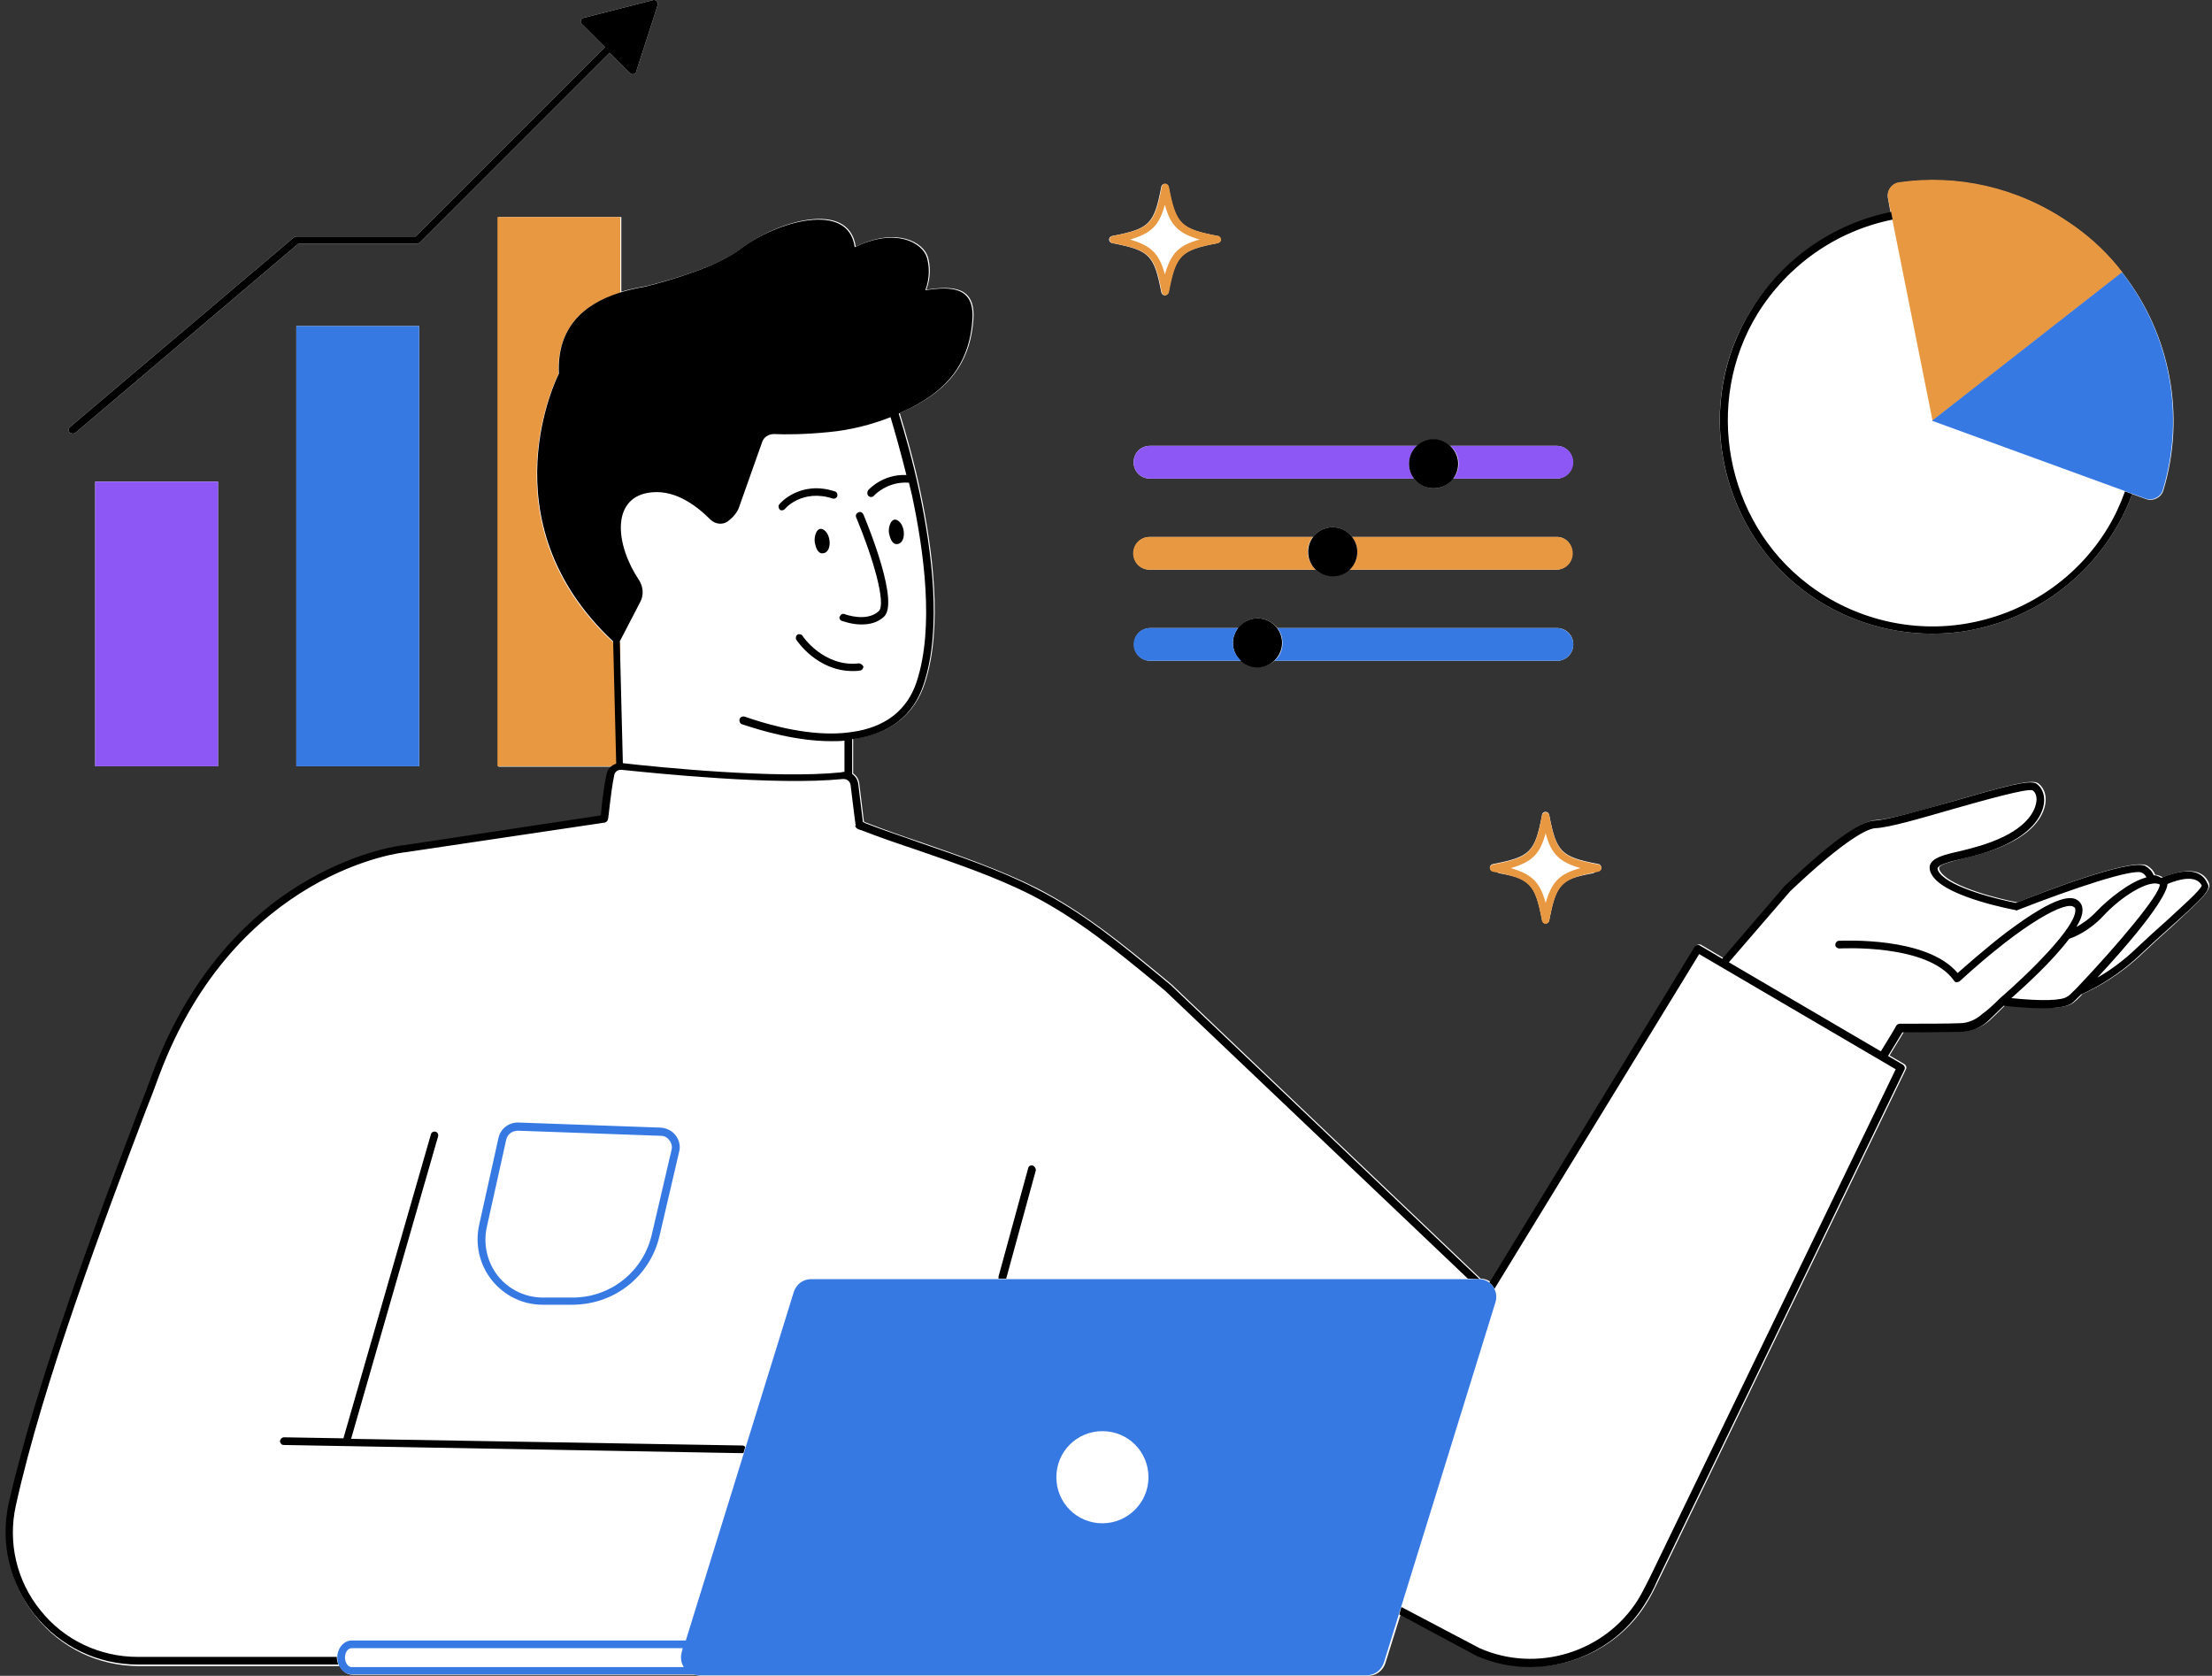 <?xml version="1.0" encoding="UTF-8"?>
<!DOCTYPE svg PUBLIC '-//W3C//DTD SVG 1.0//EN'
          'http://www.w3.org/TR/2001/REC-SVG-20010904/DTD/svg10.dtd'>
<svg height="327.4" preserveAspectRatio="xMidYMid meet" version="1.0" viewBox="-1.1 0.0 432.2 327.4" width="432.2" xmlns="http://www.w3.org/2000/svg" xmlns:xlink="http://www.w3.org/1999/xlink" zoomAndPan="magnify"
><rect x="-1.1" y="0.0" width="432.2" height="327.4" fill="#333333" stroke="none"/><g fill="#fff" id="change1_2"
  ><path d="M223.6,87.1c-1.8,0-3.2,1.4-3.2,3.2s1.4,3.2,3.2,3.2h51.6c0.9,1.1,2.3,1.9,3.8,1.9s2.9-0.7,3.8-1.9h20.2 c1.8,0,3.2-1.4,3.2-3.2s-1.4-3.2-3.2-3.2h-20.8c0,0,0,0,0,0c-0.9-0.8-2-1.2-3.2-1.2c-1.2,0-2.4,0.5-3.2,1.2c0,0,0,0,0,0H223.6z"
    /><path d="M17.5 94.1H41.5V149.7H17.5z"
    /><path d="M216.2,47.5c7.3,1.4,8.2,2.3,9.6,9.6c0.1,0.4,0.4,0.6,0.7,0.6s0.7-0.3,0.7-0.6c1.4-7.3,2.3-8.2,9.6-9.6 c0.4-0.1,0.6-0.4,0.6-0.7c0-0.4-0.3-0.7-0.6-0.7c-7.3-1.4-8.2-2.3-9.6-9.6c-0.1-0.4-0.4-0.6-0.7-0.6s-0.7,0.3-0.7,0.6 c-1.4,7.3-2.3,8.2-9.6,9.6c-0.4,0.1-0.6,0.4-0.6,0.7C215.6,47.1,215.8,47.4,216.2,47.5z"
    /><path d="M301.6,159.2c-0.1-0.4-0.4-0.6-0.7-0.6c-0.4,0-0.7,0.3-0.7,0.6c-1.4,7.3-2.3,8.2-9.6,9.6 c-0.4,0.1-0.6,0.4-0.6,0.7s0.3,0.7,0.6,0.7c7.3,1.4,8.2,2.3,9.6,9.6c0.1,0.4,0.4,0.6,0.7,0.6c0.4,0,0.7-0.3,0.7-0.6 c1.4-7.3,2.3-8.2,9.6-9.6c0.4-0.1,0.6-0.4,0.6-0.7s-0.3-0.7-0.6-0.7C303.9,167.4,303,166.5,301.6,159.2z"
    /><path d="M303.1,104.9h-40c0,0,0,0,0,0c-0.9-1.1-2.3-1.9-3.8-1.9s-2.9,0.7-3.8,1.9c0,0,0,0,0,0h-31.9 c-1.8,0-3.2,1.4-3.2,3.2s1.4,3.2,3.2,3.2H256c0,0,0,0,0,0c0.9,0.8,2,1.2,3.2,1.2c1.2,0,2.4-0.5,3.2-1.2c0,0,0,0,0,0h40.5 c1.8,0,3.2-1.4,3.2-3.2S304.8,104.9,303.1,104.9z"
    /><path d="M351.1,115.2c7.3,5.6,16.3,8.6,25.3,8.6c2.5,0,5.1-0.2,7.6-0.7c11.5-2.2,21.7-9.1,27.9-19.2 c1.5-2.4,2.7-4.9,3.6-7.4l-0.6-0.2c0,0,0,0,0,0l3.3,1.2c1.4,0.5,3-0.3,3.4-1.7c4.4-14.6,1.4-30.5-8-42.5l0,0 c-0.4-0.5-0.8-1-1.2-1.5c-2.6-3.1-5.7-5.9-9.3-8.3c-10.1-6.9-21.9-9.4-33.1-7.8c-1.5,0.2-2.5,1.6-2.2,3.1l0.5,2.8 c-11.3,2.3-21.3,9.2-27.3,19.1C329.9,78.4,334.4,102.4,351.1,115.2z"
    /><path d="M430.5,172.5c-0.8-1.9-3-3.5-9-1.1c-0.2-0.1-0.4-0.2-0.6-0.3c-0.3-0.1-0.6-0.2-0.9-0.2 c-0.3-0.8-0.9-1.4-1.6-1.8c-3-1.6-21.2,5.5-25.3,7.2c-3.6-0.7-12.6-2.9-14.9-5.8c-0.3-0.4-0.5-0.8-0.4-1c0.2-0.7,2.5-1.2,4.7-1.8 c2.5-0.6,5.7-1.4,8.8-2.9c6.3-3,7.2-6.8,7.3-8.3c0.1-1.5-0.5-2.8-1.5-3.5c-1.3-0.8-5.8,0.4-16.5,3.5c-6.2,1.8-12.6,3.6-15.1,3.7 c-2.9,0.1-8.8,4.4-17.6,12.8l-12.2,14.2l-4.4-2.6c-0.4-0.2-0.8-0.1-1,0.3l-40.1,65.6c-0.5-0.4-1.2-0.7-2-0.7l-60.3-57.4l-1.8-1.5 c-7.9-6.5-15.3-12.6-24.6-17.4c-7.2-3.6-15-6.3-22.5-8.9c-3.6-1.2-7.3-2.5-10.9-3.9c0,0-0.1,0-0.2-0.1c0,0-0.1,0-0.2-0.1 c-0.1-0.6-0.2-1.9-0.4-3.3l-0.5-4.1c-0.1-0.9-0.6-1.6-1.2-2v-6.8c0.1,0,0.2,0,0.2,0c7.1-1,11.8-4.7,13.8-10.8 c3.6-10.9,1.5-26.2-0.8-37.2c-1.3-6.2-2.9-11.7-4.1-15.6c1.3-0.6,2.6-1.2,3.8-1.9c6.6-3.7,10.1-8.9,10.6-16.5 c0.4-6.3-4-6.5-9.2-5.7c0.9-2.4,0.8-4.7,0.3-6.4c-0.9-2.9-6.1-5.9-14.1-2c-1.3-9.3-15.5-4.9-22.1,0.2c-4.7,3.6-13.3,6.1-18.8,7.5 c-1.7,0.3-3.3,0.6-4.9,1.1v0v-2.7V42.4h-24v107.4h22.2c-0.5,0.4-0.8,0.9-0.9,1.6c-0.6,2.8-1,6.6-1.1,8l-38.3,5.8 c-0.3,0-8.6,0.9-18.9,6.8c-9.5,5.5-22.4,16.4-30.4,37.8c-0.8,2.2-1.7,4.6-2.7,7.1c-8,21.1-20,53-25.4,77.1 c-1.7,7.7,0.1,15.6,5.1,21.8c4.9,6.2,12.3,9.7,20.2,9.7h39.2c0,0,0,0,0,0c0,0,0,0,0,0c0.5,1,1.4,1.7,2.5,1.7h66.9 c0.3,0.1,0.7,0.2,1.1,0.2h130.4c1.6,0,2.9-1,3.4-2.5l3-9.6l15.1,8.1c3.4,1.5,7,2.2,10.5,2.2c8.8,0,17.4-4.4,22.3-12.2 c0.9-1.4,1.7-3,2.5-4.7l48.3-99.8c0.2-0.4,0-0.8-0.3-1l-2.9-1.7c1.2-2,2.3-3.8,2.8-4.6c4.7,0,9.1-0.1,11.3-0.1c2,0,3.9-0.8,5.4-2.1 c0.9-0.8,1.9-1.8,3.1-3c7.3,0.8,11.8,0.7,13.3-0.5c0.4-0.3,1-0.8,1.8-1.7c2.9-1.3,7.3-3.7,11.8-8c1.9-1.8,4-3.7,5.8-5.3 C429,175.7,431.1,173.8,430.5,172.5z"
    /><path d="M13.2,84.7c0.2,0,0.3-0.1,0.5-0.2l43.5-36.9h23.2c0.2,0,0.4-0.1,0.5-0.2L118,10.3l4,4c0.1,0.1,0.3,0.2,0.5,0.2 c0.1,0,0.1,0,0.2,0c0.3-0.1,0.5-0.2,0.5-0.5l4.2-13c0.1-0.3,0-0.5-0.2-0.7C127.1,0,126.8,0,126.6,0l-13.7,3.5 c-0.3,0.1-0.5,0.3-0.5,0.5c-0.1,0.3,0,0.5,0.2,0.7l4.5,4.5l-37,37H56.8c-0.2,0-0.3,0.1-0.5,0.2l-43.7,37c-0.3,0.3-0.4,0.7-0.1,1.1 C12.7,84.6,12.9,84.7,13.2,84.7z"
    /><path d="M56.8 63.7H80.8V149.7H56.8z"
    /><path d="M303.1,129.1c1.8,0,3.2-1.4,3.2-3.2s-1.4-3.2-3.2-3.2h-54.6c0,0,0,0,0,0c-0.9-1.1-2.3-1.9-3.8-1.9 c-1.6,0-2.9,0.7-3.8,1.9c0,0,0,0,0,0h-17.2c-1.8,0-3.2,1.4-3.2,3.2s1.4,3.2,3.2,3.2h17.8c0,0,0,0,0,0c0.9,0.8,2,1.2,3.2,1.2 c1.2,0,2.4-0.5,3.2-1.2c0,0,0,0,0,0H303.1z M249.4,124.7c0.1,0.3,0.1,0.6,0.1,0.9c0,0.3,0,0.6-0.1,0.9c0.1-0.3,0.1-0.6,0.1-0.9 C249.5,125.3,249.4,125,249.4,124.7z"
  /></g
  ><g id="change1_1"
  ><path d="M236.2,46.7c0,0.3-0.2,0.6-0.5,0.7c-6.5,1.2-7.3,2-8.5,8.5c-0.1,0.3-0.3,0.5-0.7,0.5s-0.6-0.2-0.7-0.5 c-1.2-6.5-2-7.3-8.5-8.5c-0.3-0.1-0.5-0.3-0.5-0.7s0.2-0.6,0.5-0.7c6.5-1.2,7.3-2,8.5-8.5c0.1-0.3,0.3-0.5,0.7-0.5s0.6,0.2,0.7,0.5 c1.2,6.5,2,7.3,8.5,8.5C236,46.1,236.2,46.4,236.2,46.7z M310.2,169.2c-6.5-1.2-7.3-2-8.5-8.5c-0.1-0.3-0.3-0.5-0.7-0.5 s-0.6,0.2-0.7,0.5c-1.2,6.5-2,7.3-8.5,8.5c-0.3,0.1-0.5,0.3-0.5,0.7s0.2,0.6,0.5,0.7c6.5,1.2,7.3,2,8.5,8.5 c0.1,0.3,0.3,0.5,0.7,0.5s0.6-0.2,0.7-0.5c1.2-6.5,2-7.3,8.5-8.5c0.3-0.1,0.5-0.3,0.5-0.7C310.7,169.5,310.5,169.2,310.2,169.2z M401.2,49.9c-19.3-14.7-47-9.6-59.7,11.1c-10.9,17.7-6.5,41.1,10,53.8c19.3,14.7,47,9.6,59.7-11.1C422.1,86,417.8,62.5,401.2,49.9 z M118,152.7l-0.8,7c0,0-24.5,3.7-35.6,5.6s-15.7,3.9-22.3,7.4S44.1,185.1,39,191.4s-12.4,25.8-12.4,25.8L7.5,272 c0,0-6.6,18.8-6.7,28.5s5.2,14,8.7,18.1c3.5,4.1,13.7,6.1,13.7,6.1l41.9-0.2c-0.1,0.7,2.3,1.9,2.3,1.9l65.3-0.3l14.1-6l123.8-6.8 c0,0,16.2,9.7,20.4,10.7s10.7,0.6,16.6-1.1c5.9-1.7,6.5-4.4,9.2-6.4s5.3-7.9,5.3-7.9l48-100l-3.3-2.3l3.5-5.2c0,0,9.9-0.2,12.4-0.4 c2.5-0.2,5.3-3.4,6.3-4.3c1-0.8,1.3-1,3-0.6c1.7,0.5,8.7,0.4,10.8-0.4s3.3-2.6,3.3-2.6l5.9-2.8l8.6-7.3c0,0,8.9-8.7,9.4-9.5 s-0.4-2.4-2.5-2.4s-5.2,1.4-5.2,1.4c-0.4-0.6-2.8-0.9-2.8-0.9s0.1-1.3-1.2-1.9s-4.4,0.2-9.2,1.7c-4.8,1.5-15.3,6.1-15.3,6.1 s-7.2-1.3-10.5-2.6c-3.3-1.3-6.4-4-5.9-5.6s10.3-3.7,13.2-4.7c2.9-1,5.8-3.7,6.6-5.1c0.8-1.4,1-4-0.3-5.3s-6,0.1-10.4,1.4 c-4.5,1.3-14.7,4.6-19.6,5.1s-7.9,4.4-12.2,7.3s-18.7,20.4-18.7,20.4l-5.2-2.7l-38.2,62.4l-3.3,4c0,0-50.4-47.9-59.3-56.5 s-24.2-18.5-29-21.4c-4.8-2.9-34-12.7-34-12.7s-0.4-5.3-0.6-7.1c-0.2-1.8-1.5-2.7-1.5-2.7l-0.2-7.8c6.3,0,10.7-3.7,13.8-8.7 c3.1-5,2.4-21.3,2-25.3c-0.4-4-4.3-21.3-4.7-22.9c-0.4-1.6-3-8.7-3-8.7l-22-1.2l-9.3,16.7l-10-9.9l-16,14.6l4,22.9l0.8,28 C118.8,149,118,152.7,118,152.7z" fill="#fff"
  /></g
  ><g
  ><g id="change2_1"
    ><path d="M275.2,93.5h-51.6c-1.8,0-3.2-1.4-3.2-3.2s1.4-3.2,3.2-3.2h52.2c-1,0.9-1.6,2.1-1.6,3.5 C274.2,91.7,274.6,92.7,275.2,93.5z M303.1,87.1h-20.8c1,0.9,1.6,2.1,1.6,3.5c0,1.1-0.4,2.1-1,2.9h20.2c1.8,0,3.2-1.4,3.2-3.2 S304.8,87.1,303.1,87.1z M17.5,94.1v55.6h24V94.1H17.5z" fill="#8d57f6"
    /></g
    ><g id="change3_1"
    ><path d="M120.1,125.3v24.4h-24V42.4h24v14.8c-0.1,0-0.2,0-0.3,0.1c0,0,0,0,0,0c-7.1,2.2-12.1,6.9-11.8,15.8 c0,0-15.1,29.4,11.6,53.2L120.1,125.3z M254.4,107.8c0-1.1,0.4-2.1,1-2.9h-31.9c-1.8,0-3.2,1.4-3.2,3.2s1.4,3.2,3.2,3.2H256 C255.1,110.5,254.4,109.2,254.4,107.8z M303.1,104.9h-40c0.6,0.8,1,1.8,1,2.9c0,1.4-0.6,2.7-1.6,3.5h40.5c1.8,0,3.2-1.4,3.2-3.2 S304.8,104.9,303.1,104.9z M413.6,53.2c-0.4-0.5-0.8-1-1.2-1.5c-2.6-3.1-5.7-5.9-9.3-8.3c-10.1-6.9-21.9-9.4-33.1-7.8 c-1.5,0.2-2.5,1.6-2.2,3.1l8.7,43.5L413.6,53.2z M227.3,57.1c1.4-7.3,2.3-8.2,9.6-9.6c0.4-0.1,0.6-0.4,0.6-0.7s-0.3-0.7-0.6-0.7 c-7.3-1.4-8.2-2.3-9.6-9.6c-0.1-0.4-0.4-0.6-0.7-0.6l0,0c-0.4,0-0.7,0.3-0.7,0.6c-1.4,7.3-2.3,8.2-9.6,9.6 c-0.4,0.1-0.6,0.4-0.6,0.7s0.3,0.7,0.6,0.7c7.3,1.4,8.2,2.3,9.6,9.6c0.1,0.4,0.4,0.6,0.7,0.6S227.2,57.4,227.3,57.1z M226.5,40 c1.1,4.1,2.7,5.6,6.8,6.8c-4.1,1.1-5.6,2.7-6.8,6.8c-1.1-4.1-2.7-5.6-6.8-6.8C223.8,45.6,225.4,44.1,226.5,40z M301.6,179.9 c1.4-7.3,2.3-8.2,9.6-9.6c0.4-0.1,0.6-0.4,0.6-0.7s-0.3-0.7-0.6-0.7c-7.3-1.4-8.2-2.3-9.6-9.6c-0.1-0.4-0.4-0.6-0.7-0.6 s-0.7,0.3-0.7,0.6c-1.4,7.3-2.3,8.2-9.6,9.6c-0.4,0.1-0.6,0.4-0.6,0.7s0.3,0.7,0.6,0.7c7.3,1.4,8.2,2.3,9.6,9.6 c0.1,0.4,0.4,0.6,0.7,0.6l0,0C301.2,180.5,301.5,180.2,301.6,179.9z M300.9,162.8c1.1,4.1,2.7,5.6,6.8,6.8 c-4.1,1.1-5.6,2.7-6.8,6.8c-1.1-4.1-2.7-5.6-6.8-6.8C298.2,168.4,299.8,166.9,300.9,162.8z" fill="#e99842"
    /></g
    ><g id="change4_1"
    ><path d="M239.8,125.6c0-2.6,2.2-4.8,4.8-4.8s4.8,2.1,4.8,4.8c0,2.6-2.2,4.8-4.8,4.8C241.9,130.4,239.8,128.2,239.8,125.6z M259.3,112.6c2.7,0,4.8-2.1,4.8-4.8c0-2.6-2.2-4.8-4.8-4.8s-4.8,2.1-4.8,4.8S256.6,112.6,259.3,112.6z M279,95.4 c2.7,0,4.8-2.1,4.8-4.8c0-2.6-2.2-4.8-4.8-4.8s-4.8,2.1-4.8,4.8C274.2,93.3,276.4,95.4,279,95.4z M13.2,84.7c0.2,0,0.3-0.1,0.5-0.2 l43.5-36.9h23.2c0.2,0,0.4-0.1,0.5-0.2L118,10.3l4,4c0.1,0.1,0.3,0.2,0.5,0.2c0.1,0,0.1,0,0.2,0c0.3-0.1,0.5-0.2,0.5-0.5l4.2-13 c0.1-0.3,0-0.5-0.2-0.7C127.1,0,126.8,0,126.6,0l-13.7,3.5c-0.3,0.1-0.5,0.3-0.5,0.5c-0.1,0.3,0,0.5,0.2,0.7l4.5,4.5l-37,37H56.8 c-0.2,0-0.3,0.1-0.5,0.2l-43.7,37c-0.3,0.3-0.4,0.7-0.1,1.1C12.7,84.6,12.9,84.7,13.2,84.7z M351.1,115.2 c7.3,5.6,16.3,8.6,25.3,8.6c2.5,0,5.1-0.2,7.6-0.7c11.5-2.2,21.7-9.1,27.9-19.2c1.5-2.4,2.7-4.9,3.6-7.4l-1.4-0.5 c-0.9,2.5-2,4.9-3.4,7.2c-5.9,9.7-15.7,16.4-26.9,18.5c-11.1,2.1-22.7-0.7-31.7-7.6c-16.1-12.3-20.4-35.5-9.8-52.8 c5.9-9.5,15.4-16.2,26.4-18.4l-0.3-1.5c-11.3,2.3-21.3,9.2-27.3,19.1C329.9,78.4,334.4,102.4,351.1,115.2z M423.1,181 c-1.8,1.6-3.9,3.5-5.8,5.3c-4.5,4.3-8.9,6.7-11.8,8c-0.8,0.8-1.4,1.4-1.8,1.7c-1.5,1.1-6,1.3-13.3,0.5c-1.2,1.2-2.3,2.2-3.1,3 c-1.5,1.4-3.4,2.1-5.4,2.1c-2.2,0-6.6,0.1-11.3,0.1c-0.5,0.8-1.6,2.6-2.8,4.6l2.9,1.7c0.3,0.2,0.5,0.6,0.3,1l-48.3,99.8 c-0.7,1.7-1.6,3.3-2.5,4.7c-4.9,7.8-13.5,12.2-22.3,12.2c-3.5,0-7.1-0.7-10.5-2.2l-15.1-8.1l0.4-1.4c0,0,0.1,0,0.1,0L288,322 c11.1,4.9,24.4,0.9,30.9-9.4c0.8-1.3,1.6-2.9,2.4-4.5l48-99.2l-38.4-22.5l-40,65.4c-0.2-0.5-0.6-0.9-1-1.2L330,185 c0.2-0.3,0.7-0.5,1-0.3l4.4,2.6l12.2-14.2c8.8-8.4,14.7-12.7,17.6-12.8c2.5-0.1,8.9-2,15.1-3.7c10.7-3.1,15.2-4.3,16.5-3.5 c1,0.7,1.6,2,1.5,3.5c-0.1,1.5-1,5.2-7.3,8.3c-3.1,1.5-6.2,2.3-8.8,2.9c-2.2,0.5-4.5,1.1-4.7,1.8c-0.1,0.2,0.1,0.6,0.4,1 c2.3,2.9,11.3,5.1,14.9,5.8c4.2-1.7,22.4-8.8,25.3-7.2c0.7,0.4,1.3,1,1.6,1.8c0.4,0,0.7,0.1,0.9,0.2c0.2,0.1,0.4,0.2,0.6,0.3 c6-2.5,8.2-0.8,9,1.1C431.1,173.8,429,175.7,423.1,181z M389.6,195.1C389.6,195.1,389.6,195.1,389.6,195.1 C389.6,195.1,389.6,195.1,389.6,195.1c6-5.2,14.9-14,14.8-17.3c0-0.4-0.1-0.5-0.3-0.6c-1.4-1.2-9.3,2.6-22.3,14.5 c-0.2,0.1-0.4,0.2-0.6,0.2c-0.2,0-0.4-0.1-0.5-0.3c-5.1-7.3-22.2-6.3-22.4-6.3c-0.4,0-0.8-0.3-0.8-0.7c0-0.4,0.3-0.8,0.7-0.8 c0.7,0,17.2-0.9,23.2,6.3c1.5-1.3,5.4-4.8,9.6-8c10-7.5,12.8-7.1,14-6.1c0.5,0.4,0.8,1,0.8,1.8c0,0.9-0.4,2-1.2,3.3 c1.1-0.6,2.6-1.6,4-3.1c2-2.1,6.3-5.7,9.7-6.6c-0.2-0.4-0.5-0.7-0.9-0.9c-1.6-0.9-13.6,3.1-24.3,7.3c-0.1,0.1-0.3,0.1-0.4,0 c-0.5-0.1-12.9-2.4-16-6.4c-0.7-0.9-0.9-1.7-0.7-2.4c0.5-1.4,2.6-2,5.8-2.7c2.5-0.6,5.6-1.4,8.5-2.8c5.8-2.8,6.4-6.1,6.5-7 c0.1-0.9-0.2-1.8-0.8-2.1c-1.1-0.4-9.3,1.9-15.3,3.6c-6.6,1.9-12.7,3.7-15.4,3.8c-1.4,0.1-5.5,1.8-16.6,12.3l-12,13.9l29.7,17.4 c1.3-2.1,2.7-4.4,3-5c0.1-0.2,0.4-0.4,0.7-0.4c4.9,0,9.4,0,11.7-0.1c1.6,0,3.2-0.7,4.4-1.8C387.2,197.4,388.3,196.4,389.6,195.1z M404.6,193.1L404.6,193.1c8-8.4,16.4-18.4,16.3-20.3c-2-1.1-7.5,2.3-11,6.1c-2.9,3.1-5.8,4.2-6.7,4.5c-3.3,4.4-8.7,9.3-11.3,11.6 c5.8,0.6,9.9,0.5,10.9-0.3C403.1,194.6,403.5,194.2,404.6,193.1z M429.1,173c-1-2-4.1-1.4-6.7-0.3c0,0.7-0.8,4.4-13.7,18.3 c2.3-1.3,5-3.2,7.7-5.8c1.9-1.8,4-3.7,5.8-5.3C425.1,177.2,428.8,174,429.1,173z M159.7,108.1c1.7-0.2,1.6-3.2,0.5-4.3 c-0.9-0.9-1.5-0.4-1.8,0.2c-0.3,0.6-0.4,1.3-0.3,2C158.3,107,158.7,108.2,159.7,108.1z M174.2,106.3c1.7-0.2,1.6-3.2,0.5-4.3 c-0.9-0.9-1.5-0.4-1.8,0.2c-0.3,0.6-0.4,1.3-0.3,2C172.8,105.1,173.2,106.4,174.2,106.3z M163.4,121.3c0.1,0,1.8,0.7,3.8,0.7 c1.5,0,3.1-0.3,4.4-1.5c3-2.7-2.8-17.1-4-20c-0.2-0.4-0.6-0.6-1-0.4c-0.4,0.2-0.6,0.6-0.4,1c3.3,7.9,5.9,16.9,4.4,18.3 c-2.4,2.2-6.6,0.6-6.6,0.6c-0.4-0.2-0.8,0-1,0.4C162.8,120.7,163,121.2,163.4,121.3z M166.7,129.6c-6.8,0.8-11-5.3-11-5.4 c-0.2-0.3-0.7-0.4-1-0.2c-0.3,0.2-0.4,0.7-0.2,1c0.2,0.3,4.1,6.1,11,6.1c0.5,0,0.9,0,1.4-0.1c0.4,0,0.7-0.4,0.7-0.8 C167.4,129.9,167.1,129.6,166.7,129.6z M151.7,99.7c0.2,0,0.4-0.1,0.6-0.3c0.1-0.2,3.5-3.9,9.3-2c0.4,0.1,0.8-0.1,0.9-0.5 s-0.1-0.8-0.5-0.9c-6.7-2.2-10.7,2.3-10.8,2.5c-0.3,0.3-0.2,0.8,0.1,1.1C151.4,99.7,151.6,99.7,151.7,99.7z M285.7,249.8 l-59.1-56.2l-1.8-1.5c-7.8-6.4-15.2-12.5-24.3-17.2c-7.1-3.6-14.8-6.2-22.3-8.8c-3.6-1.2-7.4-2.5-11-3.9c-0.4-0.1-0.7-0.2-0.9-0.4 c0,0-0.1,0-0.1-0.1c-0.1-0.1-0.2-0.2-0.2-0.4l0.1,0c-0.1-0.5-0.2-1.5-0.5-3.8l-0.5-4.1c-0.1-0.8-0.8-1.3-1.6-1.2 c-13,1.3-36.3-1.1-43.1-1.8c-0.1,0-0.2,0-0.3,0c0,0,0,0-0.1,0c0,0,0,0,0,0c0,0,0,0,0,0c-0.6,0.1-1,0.5-1.1,1.1 c-0.7,3.4-1.1,8.4-1.2,8.5c0,0.3-0.3,0.6-0.6,0.7l-39,5.8c-0.4,0-33.1,3.6-48.1,43.6c-0.8,2.2-1.7,4.6-2.7,7.1 c-8,21.1-20,52.9-25.3,76.9c-1.6,7.2,0.1,14.7,4.8,20.5c4.6,5.8,11.6,9.1,19,9.1h38.9c0,0.5,0.1,1,0.3,1.5c0,0,0,0,0,0H25.9 c-7.9,0-15.2-3.5-20.2-9.7c-4.9-6.1-6.8-14.1-5.1-21.8C6,269.9,18,237.9,26,216.8c1-2.5,1.9-4.9,2.7-7.1 c8-21.4,20.9-32.4,30.4-37.8c10.3-5.9,18.5-6.8,18.9-6.8l38.3-5.8c0.1-1.4,0.5-5.2,1.1-8c0.2-1,0.9-1.8,1.9-2.1l-0.6-23.9 C93.4,101.6,108.1,73,108.1,73c-0.4-8.8,4.6-13.5,11.8-15.8c0,0,0,0,0,0c1.6-0.5,3.3-0.9,5.1-1.2c5.5-1.4,14.2-4,18.8-7.5 c6.6-5.1,20.9-9.4,22.1-0.2c8-3.9,13.2-0.9,14.1,2c0.5,1.7,0.6,4-0.3,6.4c5.2-0.8,9.6-0.6,9.2,5.7c-0.5,7.6-4,12.8-10.6,16.5 c-1.2,0.7-2.5,1.3-3.8,1.9c1.2,3.9,2.8,9.4,4.1,15.6c2.3,11,4.4,26.3,0.8,37.2c-2,6.2-6.7,9.8-13.8,10.8c-0.1,0-0.2,0-0.2,0v6.8 c0.7,0.5,1.1,1.2,1.2,2l0.5,4.1c0.2,1.4,0.3,2.6,0.4,3.3c0.1,0,0.1,0,0.2,0.1c0.1,0,0.1,0,0.2,0.1c3.6,1.4,7.3,2.6,10.9,3.9 c7.5,2.6,15.3,5.2,22.5,8.9c9.3,4.7,16.7,10.9,24.6,17.4l1.8,1.5l60.3,57.4c-0.1,0-0.1,0-0.2,0L285.7,249.8L285.7,249.8z M163.9,150.8v-6.1c-0.8,0.1-1.7,0.1-2.6,0.1c-6.9,0-13.8-2.1-17.4-3.3c-0.4-0.1-0.6-0.6-0.5-1c0.1-0.4,0.6-0.6,1-0.5 c3.4,1.2,10.2,3.3,16.9,3.3c1.4,0,2.8-0.1,4.1-0.3c6.5-0.9,10.8-4.3,12.6-9.8c3.5-10.6,1.4-25.6-0.9-36.4c-0.2-0.9-0.4-1.7-0.6-2.5 c-4.2-0.3-6.7,2.4-6.8,2.5c-0.1,0.2-0.4,0.3-0.6,0.3c-0.2,0-0.4-0.1-0.5-0.2c-0.3-0.3-0.3-0.7-0.1-1.1c0.1-0.1,2.8-3.2,7.5-3 c-1.1-4.4-2.2-8.3-3.1-11.3c-3.8,1.5-7.8,2.5-11.9,2.9c-4.9,0.5-8.8,0.5-10.9,0.4c-1,0-2,0.6-2.3,1.6l-4.5,12.7 c-0.3,0.9-1,1.8-2,2.6c-1,0.9-2.6,0.8-3.6-0.2c-3.1-3.1-7.4-6.1-12.3-5.2c-7,1.3-6.3,10.1-1.6,17.1c0.8,1.3,0.9,2.9,0.2,4.2l-4,7.7 l0.6,23.8c7,0.8,29.9,3.1,42.6,1.8C163.5,150.8,163.7,150.8,163.9,150.8z M200.7,227.7c-0.4-0.1-0.8,0.1-0.9,0.5l-5.8,21.2 c0,0.1,0,0.2,0,0.4h1.5l5.8-21.2C201.3,228.3,201.1,227.9,200.7,227.7z M67.5,281.1l17-59.1c0.1-0.4-0.1-0.8-0.5-0.9 c-0.4-0.1-0.8,0.1-0.9,0.5L66,281l-11.6-0.2c0,0,0,0,0,0c-0.4,0-0.7,0.3-0.8,0.7c0,0.4,0.3,0.8,0.7,0.8l89.6,1.6c0,0,0,0,0,0 c0.1,0,0.2,0,0.3-0.1l0.3-1.1c-0.1-0.2-0.3-0.3-0.6-0.3L67.5,281.1z"
    /></g
    ><g id="change5_1"
    ><path d="M241.4,129.1h-17.8c-1.8,0-3.2-1.4-3.2-3.2s1.4-3.2,3.2-3.2h17.2c-0.6,0.8-1,1.8-1,2.9 C239.8,127,240.4,128.2,241.4,129.1z M303.1,122.7h-54.6c0.6,0.8,1,1.8,1,2.9c0,1.4-0.6,2.7-1.6,3.5h55.2c1.8,0,3.2-1.4,3.2-3.2 S304.8,122.7,303.1,122.7z M421.5,95.7c4.4-14.6,1.4-30.5-8-42.5l-37.1,29l41.7,15.2C419.5,97.9,421.1,97.1,421.5,95.7z M56.8,63.7 v86h24v-86H56.8z M291.1,254.4l-21.8,70.4c-0.5,1.5-1.8,2.5-3.4,2.5H135.5c-0.4,0-0.7-0.1-1.1-0.2H67.6c-1.6,0-2.8-1.5-2.8-3.3 s1.3-3.3,2.8-3.3h65.3l21.1-68.1c0.5-1.5,1.8-2.5,3.4-2.5h130.4C290.1,249.8,291.8,252.2,291.1,254.4z M67.6,325.7h64.9 c-0.5-0.8-0.7-1.9-0.4-2.9l0.2-0.8H67.6c-0.7,0-1.3,0.8-1.3,1.8S66.9,325.7,67.6,325.7z M223.3,288.6c0-5-4-9-9-9s-9,4-9,9s4,9,9,9 C219.2,297.6,223.3,293.6,223.3,288.6z M127.8,241.3l3.8-16.3c0.3-1.1,0-2.3-0.7-3.2s-1.7-1.4-2.9-1.5l-27.9-1 c-1.8,0-3.4,1.2-3.8,3l-3.8,17.1c-0.8,3.8,0.1,7.7,2.5,10.7s6,4.8,9.9,4.8h5.8C119,254.9,126,249.3,127.8,241.3z M100.1,220.9 l27.9,1c0.7,0,1.3,0.3,1.7,0.9c0.4,0.5,0.6,1.2,0.4,1.9l-3.8,16.3c-1.6,7.3-8,12.5-15.5,12.5H105c-3.4,0-6.6-1.5-8.8-4.2 c-2.1-2.7-2.9-6.1-2.2-9.5l3.8-17.1C98,221.6,99,220.9,100.1,220.9C100.1,220.8,100.1,220.9,100.1,220.9z" fill="#3779e3"
    /></g
  ></g
></svg
>
